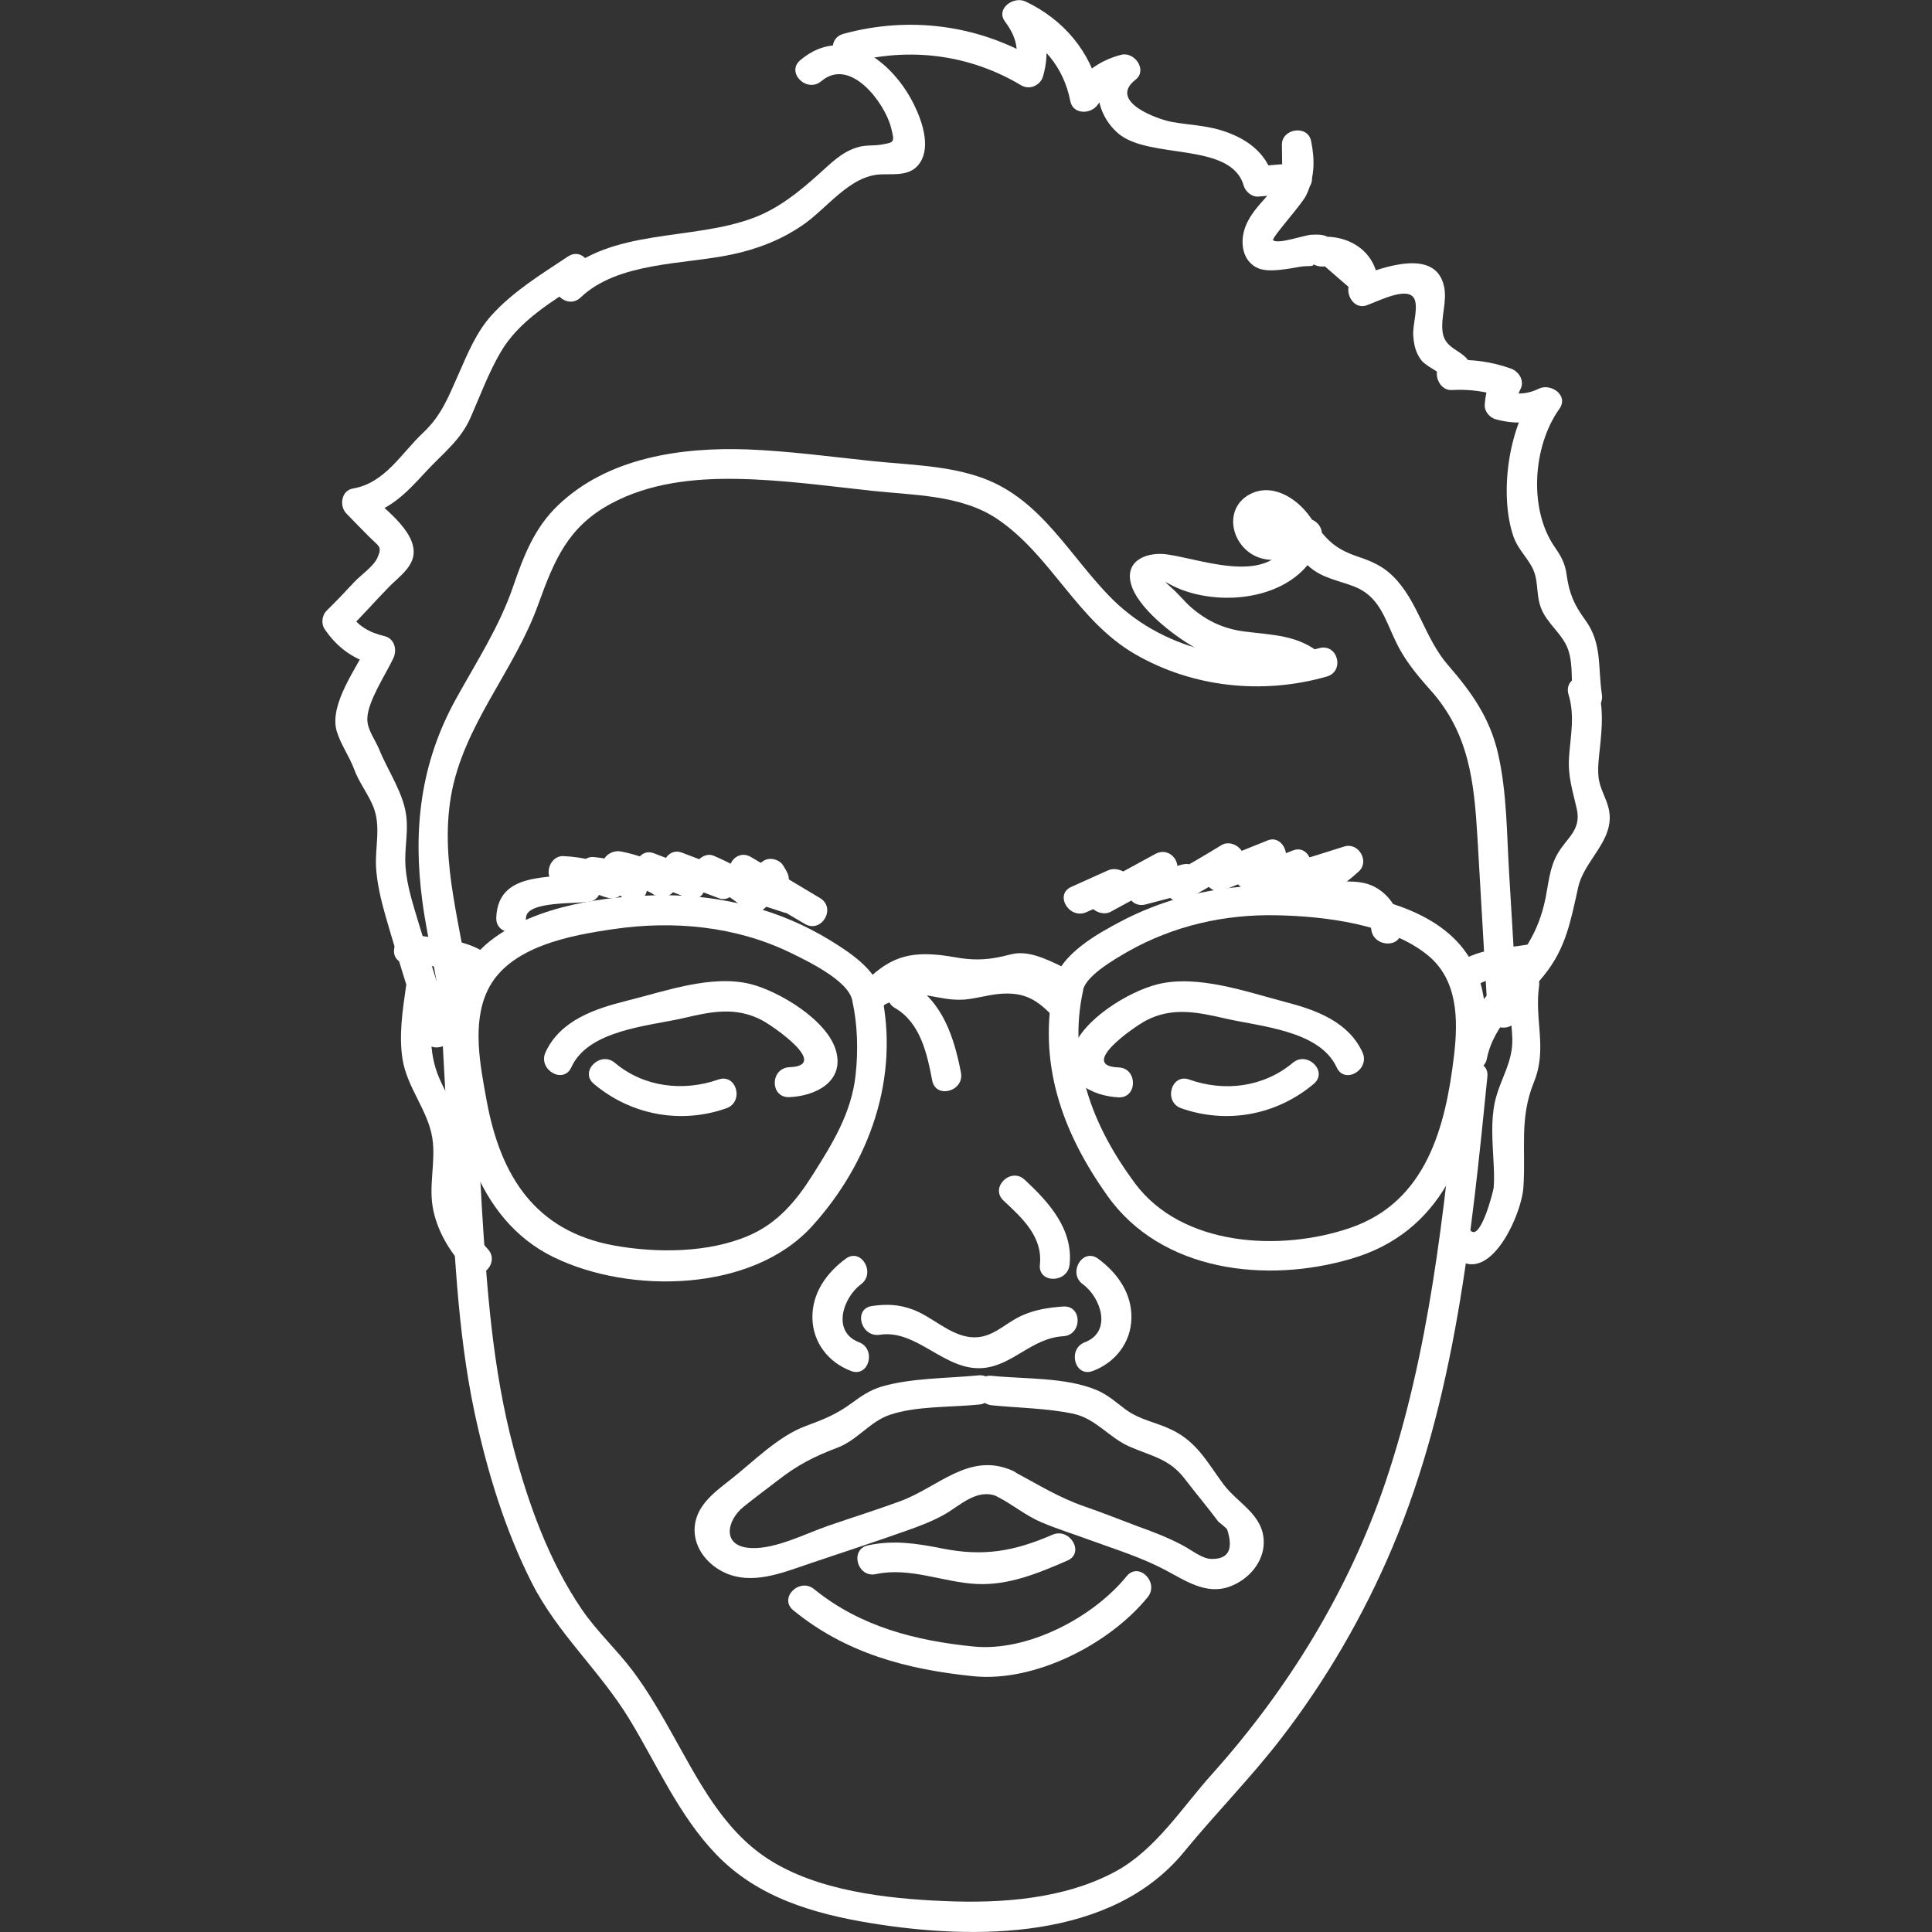 <?xml version="1.0" encoding="utf-8"?>
<!-- Generator: Adobe Illustrator 19.0.0, SVG Export Plug-In . SVG Version: 6.00 Build 0)  -->
<svg version="1.1" id="Layer_1" xmlns="http://www.w3.org/2000/svg" xmlns:xlink="http://www.w3.org/1999/xlink" x="0px" y="0px"
	 viewBox="0 0 800 800" style="enable-background:new 0 0 800 800;" xml:space="preserve">
<rect x="0" y="0" width="800" height="800" fill="#333333" stroke="none"/>
<style type="text/css">
	.st0{fill:#FFFFFF;}
</style>
<path id="XMLID_276_" class="st0" d="M240.4,123.2c15.5-14.8,42.7-13.6,62.5-17.8c10.5-2.2,20.2-5.9,29.2-12
	c10.4-7,19.7-20.8,32.8-21.2c5.9-0.2,12.4,0.8,16.1-4.9c4.4-6.7,0.8-17.2-2.4-23.7c-8.5-17.7-28.9-34.2-47.2-18.7
	c-6.1,5.1,2.7,13.8,8.7,8.7c12.1-10.2,26.2,9.1,28.8,19c1.7,6.6,1.4,6.3-4.1,7.3c-3.1,0.5-6.3,0.1-9.4,1
	c-6.9,1.9-11.5,6.9-16.7,11.5c-7.9,7.1-16.4,13.9-26.4,17.7c-26,9.9-59.2,4-80.7,24.5C225.9,119.9,234.7,128.6,240.4,123.2
	L240.4,123.2z"/>
<path id="XMLID_275_" class="st0" d="M352.5,25.9c24-6.5,48.9-3.4,70.3,9.4c3.5,2.1,8,0.1,9.1-3.7c3-10.4,1.4-20.1-5.1-28.8
	c-2.8,2.8-5.6,5.6-8.4,8.4c13.1,6.2,22,16.3,24.8,30.7c1.1,5.6,8.5,5.5,11.3,1.5c3.2-4.6,7.5-7.1,12.7-8.5c-2-3.4-4-6.9-6-10.3
	c-10.3,8.1-7.3,22.9,1.9,30.7c12.9,10.9,46.7,3.3,51.9,21.6c0.7,2.4,3.3,4.7,6,4.5c5.4-0.4,10.7-0.9,16.1-1.3
	c3.3-0.3,6.2-2.6,6.2-6.2c-0.1-4.6-0.1-9.1-0.2-13.7c-4,0.5-8.1,1.1-12.1,1.6c3.2,15.9-10.3,19.6-15.2,31.8c-2,5-2,11.9,2.5,15.8
	c3.4,3,7.8,2.7,12,2.3c2.8-0.3,5.6-0.8,8.4-1.3c3.2-0.5,7.1,0.5,4.1-2.3c-0.5-2-1.1-4-1.6-6c-0.1,0.2-0.1,0.4-0.2,0.6
	c-1.7,5,3.4,8.2,7.6,7.6c3.3,2.8,6.5,5.7,9.8,8.5c-0.8,4.2,2.8,9.4,7.6,7.6c5.5-2,18.3-8.7,20-1.7c1,4.2-1.1,9.9-0.8,14.3
	c0.3,3.8,0.9,6.9,3.3,10.1c2.1,2.8,8.3,5,9.7,7.7c0-2.1,0-4.2,0-6.2c-0.1-0.2-0.2-0.4-0.2-0.6c-5.7,2.5-2.7,11.8,3.1,11.5
	c7.5-0.4,14.2,0.5,21.3,3c-1.2-3-2.5-6-3.7-9.1c-2.6,4-3.6,7.5-3.9,12.2c-0.2,2.7,2,5.3,4.5,6c8.8,2.4,16,1.6,24.2-2.1
	c-2.8-2.8-5.6-5.6-8.4-8.4c-10.6,14.8-14.3,41.9-8.4,59.1c1.6,4.6,4.8,7.7,7.2,11.8c3.5,5.7,1.9,11.4,4.1,17.5
	c2.4,6.7,9.2,11,11.4,17.7c2.2,6.6,1,14.7,2,21.6c1.2,7.8,13.1,4.5,11.9-3.3c-1.7-11.3,0.2-21.1-6.9-30.8
	c-4.6-6.3-6.6-10.9-7.7-18.7c-0.6-4.7-2.3-7.7-5-11.6c-10.7-15.5-9.1-41.5,2-57.1c4-5.6-3.5-10.7-8.4-8.4c-4.9,2.4-9.8,2.7-14.7,0.8
	c1.5,2,3,4,4.5,6c0.7-2,1.4-4,2.2-6c2.3-3.6-0.1-7.8-3.7-9.1c-8.2-2.9-16-3.9-24.6-3.5c1,3.8,2.1,7.7,3.1,11.5
	c2.2-1,3.3-1.9,4.7-3.9c1.3-1.8,1-4.4,0-6.2c-3-5.7-10.3-5.7-11.4-12.7c-1-6.3,2-12.9,0.5-19.4c-3.6-15.8-25.2-7.7-35.3-4
	c2.5,2.5,5.1,5.1,7.6,7.6c2.8-15.5-10.3-25.8-25-23.7c2.5,2.5,5.1,5.1,7.6,7.6c0.1-0.2,0.1-0.4,0.2-0.6c0.7-2-0.1-4.6-1.6-6
	c-2.5-2.4-5.1-2.2-8.4-2.1c-3.1,0.2-13.6,4-15.8,2.3c-1-0.8,11.8-14.7,13.7-18.7c3.5-7.3,3.6-14.6,2-22.4
	c-1.4-6.9-12.2-5.2-12.1,1.6c0.1,4.6,0.1,9.1,0.2,13.7c2.1-2.1,4.1-4.1,6.2-6.2c-5.4,0.4-10.7,0.9-16.1,1.3c2,1.5,4,3,6,4.5
	c-2.9-10.5-11.5-16.3-21.6-19.4c-6.6-2-13.5-2.2-20.2-3.4c-6.1-1.1-26.6-8.5-15.1-17.5c5.1-4-0.5-11.8-6-10.3
	c-8.7,2.3-15,6.8-20.1,14.2c3.8,0.5,7.5,1,11.3,1.5C451.7,21.4,440.3,8,424.6,0.6c-4.9-2.3-12.5,3-8.4,8.4c4.6,6.2,6,11.7,3.8,19.3
	c3-1.2,6-2.5,9.1-3.7c-24.2-14.4-52.7-18-79.8-10.6C341.5,16.1,344.8,28,352.5,25.9L352.5,25.9z"/>
<path id="XMLID_274_" class="st0" d="M649.5,287.6c2.7,8.9,0.8,17,0.2,26c-0.5,8.1,1.5,13.7,3.2,21.3c2,9-4.2,11.9-8.1,18.9
	c-3.1,5.5-3.6,11.9-4.8,18c-3.1,15.1-9.6,23.6-19.7,35c-7.4,8.3-14.3,17-16.5,28.2c-1.5,7.8,10.4,11.1,11.9,3.3
	c2.9-14.4,14.9-23.5,23.7-34.5c9.1-11.3,11-22.6,14.1-36.4c2.5-11.3,15-19.3,12.8-31.7c-0.9-5-3.9-8.9-4.4-14.1
	c-0.4-3.9,0.2-8.1,0.6-12c0.9-8.8,1.6-16.6-1.1-25.3C659.1,276.7,647.2,279.9,649.5,287.6L649.5,287.6z"/>
<path id="XMLID_273_" class="st0" d="M625.4,405.1c-1.2,8.5,0.4,15.9,0.8,24.4c0.5,10.3-5.1,17.3-7.2,26.8c-1.7,7.9-1,16-0.6,24
	c0.2,3.8,0.4,7.7,0.1,11.5c-0.1,1.2-5.5,22.7-9.7,17.6c-5.1-6.1-13.8,2.7-8.7,8.7c15.1,18.2,29.9-14.4,30.7-26.4
	c1.1-15.8-1.8-28.5,4.4-43.7c5.6-13.8,0.1-25.6,2.1-39.7C638.3,400.6,626.5,397.2,625.4,405.1L625.4,405.1z"/>
<path id="XMLID_272_" class="st0" d="M235.2,106.2c-11,7.3-22.8,14.5-31.7,24.4c-6.2,6.9-9.7,15.4-13.4,23.8
	c-4.3,9.6-7.1,17.4-14.8,24.7c-9.2,8.6-15.8,20.9-29.2,23.2c-4.8,0.8-5.7,7.2-2.7,10.3c3,3.1,6,6.2,9,9.2c4.5,4.6,6.1,4.3,3.8,9.3
	c-1.6,3.5-6.9,7.1-9.6,10c-3.7,4-7.4,7.9-11.3,11.7c-1.9,1.8-2.4,5.2-1,7.5c5.4,8.1,12.5,13,21.9,15.3c-1.2-3-2.5-6-3.7-9.1
	c-4.5,9.7-16.3,24.9-13.1,36.2c1.6,5.4,5.2,10.4,7.2,15.7c2,5.6,5.8,10.2,8,15.7c3.2,8,0.7,16.5,1.1,24.8c0.4,7,2.1,13.9,4,20.6
	c4.8,16.7,10.2,33.3,15.3,49.9c2.3,7.6,14.3,4.3,11.9-3.3c-4.5-14.6-9-29.1-13.5-43.7c-2.3-7.7-4.9-15.5-5.5-23.6
	c-0.5-6.8,1.1-13.5,0.4-20.2c-0.9-9.8-7.6-19.2-11.2-28.1c-1.9-4.6-5.1-8.3-5-13c0.2-7.3,7.8-18.5,10.8-25c1.6-3.4,0.5-8.1-3.7-9.1
	c-6.3-1.5-10.9-4.1-14.6-9.6c-0.3,2.5-0.6,5-1,7.5c6.1-5.9,11.6-12.3,17.6-18.4c3.5-3.6,9.2-7.5,10-13c1.4-10.2-13.3-20.1-19.4-26.3
	c-0.9,3.4-1.8,6.9-2.7,10.3c11.7-2,19.1-9.7,26.8-18.1c7-7.7,14.8-13.3,19-23c3.9-8.9,7.4-18.4,12.3-26.8
	c7.6-13.2,21.6-21.3,34-29.4C248.1,112.5,241.9,101.8,235.2,106.2L235.2,106.2z"/>
<path id="XMLID_271_" class="st0" d="M168.1,408.6c-1.4,9.9-3,20.1-1.4,30.1c1.9,11.7,10.4,20.9,12.3,32.4
	c1.6,10.1-1.8,20.2,0.5,30.4c2.1,9.4,7.2,17.4,13.7,24.3c5.5,5.8,14.2-2.9,8.7-8.7c-7.1-7.6-11.2-16.1-11.3-26.7
	c-0.1-8.1,2.2-15.7,0.2-23.9c-1.7-7.1-5.9-13.1-8.8-19.8c-5-11.4-3.7-22.9-2-34.9C181.1,404.1,169.2,400.8,168.1,408.6L168.1,408.6z
	"/>
<path id="XMLID_270_" class="st0" d="M546.2,268.4c-29.6,8.3-63.1,1.8-85.4-20.1c-17.5-17.3-29.1-41.1-53.5-50.2
	c-14.5-5.4-31-5.6-46.3-7.2c-17.1-1.8-34.1-4.1-51.3-4.8c-27.5-1-58,3.3-78.7,23.2c-9.8,9.4-14.2,21-18.5,33.5
	c-5.8,16.9-15.2,31.2-23.8,46.8c-14.6,26.5-17.8,53.9-13.8,83.7c2.3,17.4,7.1,33.8,8,51.3c1,18.5,2,36.9,3.1,55.4
	c2.1,35,3.2,70.5,10.5,104.9c5.2,24.2,12.5,48.4,23.7,70.5c10.7,21.1,28.1,36.3,40.3,56.3c11.6,19,20.5,40,36.1,56.2
	c17.2,17.9,40.5,24.6,64.4,28.5c42.7,6.9,99.3,7.1,129.3-29.6c13.1-16,27.7-30.7,40.3-47.1c18.5-24,34.1-50.9,45.9-78.8
	c26-61.5,32.8-129.3,39.4-195.1c0.8-7.9-11.6-7.8-12.3,0c-5.7,56.6-11.7,114.3-30.1,168.5c-15.2,44.6-40.3,85.4-71.7,120.4
	c-12.4,13.8-23.3,31.3-40,40.3c-21.2,11.4-47.1,13.2-70.7,12.2c-23.9-1-52.8-4.2-73.3-17.6c-18.5-12.1-28.6-32.3-39.1-51
	c-5.2-9.3-10.5-18.5-16.9-27c-6.6-8.7-14.7-16.1-20.9-25.2c-13.6-20-22-43.4-28.2-66.6c-8.8-33-11.1-66.3-13.2-100.2
	c-1.8-29.2-1.7-59-5-88.1c-3.1-27.6-12.5-53.3-7.8-81.6c5-29.5,26.3-52,36.2-79.7c6.6-18.2,12.2-32,30-41.6
	c15.9-8.6,34.3-10.6,52.1-10.3c18.7,0.3,37.3,2.9,55.8,4.9c17.3,1.9,37,1.6,52,11.6c22.5,15.1,33.1,42.1,57.1,56
	c23.9,13.9,52.9,16.9,79.3,9.4C557.1,278.1,553.9,266.2,546.2,268.4L546.2,268.4z"/>
<path id="XMLID_269_" class="st0" d="M546.8,270.7c-9.3-7.8-19.8-7.7-31.4-9.2c-8.7-1.1-15.8-4.4-22.4-10.2
	c-2.8-2.5-5.1-5.5-7.9-7.9c-4.6-4.1-1.9-1.9,1.8-0.2c20.7,9.3,53.9,4.1,60.3-20.6c1.3-5.1-4.4-9.8-9.1-7c-3,2.8-6.4,3-10.4,0.6
	c3,2.3,5.3,5.1,6.9,8.5c2.6,3.6,4.4,7.3,7.8,10.2c5.3,4.5,11.9,5.5,18.2,7.9c10.4,4,12.8,13.2,17.1,22.3c3.6,7.8,8.7,14,14.4,20.4
	c16.3,18.1,18.3,38.2,19.7,61.6c1.4,24.2,2.8,48.3,4.2,72.5c0.5,7.9,12.8,7.9,12.3,0c-1.1-19.3-2.2-38.7-3.4-58
	c-1-16.5-0.9-33.5-4.6-49.6c-3.4-14.8-11-25.4-20.7-36.6c-9.7-11.1-12.5-26.8-22.9-36.9c-4.1-4.1-9-6.2-14.4-8
	c-10.7-3.6-13.7-7.9-20-16.7c-5.5-7.7-15.9-14.2-25.2-8.9c-7.8,4.4-8.3,14.2-2.9,20.9c7.8,9.6,21.1,6.2,30.2,0.7c-3-2.3-6-4.6-9.1-7
	c-6.3,24.4-35.7,12.5-51.8,10.1c-7.7-1.2-17.6,1.9-15.3,11.7c2.4,10.1,17.4,21.6,26.1,26.6c5.7,3.3,11.9,5.1,18.4,6
	c8.4,1.1,18.3,0.1,25.1,5.9C544.1,284.5,552.9,275.8,546.8,270.7L546.8,270.7z"/>
<path id="XMLID_268_" class="st0" d="M313.9,364.9c0.4,0.8,0.8,1.5,1.3,2.3c1.5,2.8,5.7,4,8.4,2.2c2.9-1.9,3.9-5.4,2.2-8.4
	c-0.4-0.8-0.8-1.5-1.3-2.3c-1.5-2.8-5.7-4-8.4-2.2C313.2,358.3,312.2,361.9,313.9,364.9L313.9,364.9z"/>
<path id="XMLID_267_" class="st0" d="M339.6,371.9c-9.5-5.7-19-11.4-28.6-17c-6.9-4.1-12.9,6.4-6.2,10.7c6.1,3.9,12.2,7.7,18.4,11.6
	c1.6-3.8,3.2-7.5,4.8-11.3c-5.9-2-11.8-3.7-17.8-5.4c-5.5-1.5-9.3,4.4-7,9.1c1.8,3.6,2.1,4,5.1,6.7c2.9-2.9,5.8-5.8,8.7-8.7
	c-6.6-5.8-13.5-9.9-21.6-13.3c-4.2-1.7-9.3,3.5-7.6,7.6c1.9,4.6,3.8,7.3,8.4,9.5c1.6-3.8,3.2-7.5,4.8-11.3
	c-6.3-2.4-12.5-4.7-18.8-7.1c-5.4-2-9.3,4.7-7,9.1c2.1,4,4.6,6.5,8.2,9.2c1.6-3.8,3.2-7.5,4.8-11.3c-5.8-2.2-11.7-4.5-17.5-6.7
	c-5.6-2.1-9,4.7-7,9.1c1.8,3.8,4.1,6,7.5,8.4c2.1-3.6,4.2-7.1,6.2-10.7c-6.4-3.6-12.8-6-20.1-7.5c-4.4-0.9-9.1,2.8-7.6,7.6
	c1.8,5.7,4.5,9.1,9.5,12.4c6.6,4.5,12.5-6,6.2-10.7c-6.1-4.4-12-6.3-19.4-7c-6-0.6-7.3,6.9-4.4,10.5c2.9,3.7,5.8,5.3,10.3,6.4
	c6.5,1.7,11.3-8.1,4.8-11.3c-7.7-3.7-14.9-5.6-23.4-6c-5.9-0.3-8.7,8.9-3.1,11.5c3.3,1.1,6,3,8.2,5.7c0.9-3.4,1.8-6.9,2.7-10.3
	c-13.3,2.8-34.9-0.9-35.6,18.6c-0.3,7.9,12,7.9,12.3,0c0.3-7.1,21.4-5.6,26.6-6.7c4.7-1,5.7-7.1,2.7-10.3c-3.3-3.5-6.3-5.7-10.7-7.7
	c-1,3.8-2.1,7.7-3.1,11.5c6.6,0.3,11.2,1.4,17.2,4.3c1.6-3.8,3.2-7.5,4.8-11.3c-1.6-1.1-3.2-2.2-4.8-3.2c-1.5,3.5-2.9,7-4.4,10.5
	c5.3,0.5,9.1,2.3,13.2,5.3c2.1-3.6,4.2-7.1,6.2-10.7c-1.3-1.7-2.5-3.4-3.8-5c-2.5,2.5-5.1,5.1-7.6,7.6c6.2,1.3,11.6,3.2,17.1,6.3
	c7,3.9,12.8-6.2,6.2-10.7c-1-1.3-2.1-2.6-3.1-3.9c-2.3,3-4.6,6-7,9.1c5.8,2.2,11.7,4.5,17.5,6.7c7.1,2.7,9.8-7.4,4.8-11.3
	c-1.3-1.6-2.5-3.2-3.8-4.8c-2.3,3-4.6,6-7,9.1c6.3,2.4,12.5,4.7,18.8,7.1c6.5,2.5,11.1-8.3,4.8-11.3c-0.9-0.7-1.8-1.4-2.8-2.1
	c-2.5,2.5-5.1,5.1-7.6,7.6c6.1,2.5,11.2,5.7,16.2,10.1c5.9,5.2,14.6-3.4,8.7-8.7c-1.1-1.4-2.1-2.8-3.2-4.2c-2.3,3-4.6,6-7,9.1
	c6,1.6,11.9,3.4,17.8,5.4c6.8,2.3,10.5-7.7,4.8-11.3c-6.1-3.9-12.2-7.7-18.4-11.6c-2.1,3.6-4.2,7.1-6.2,10.7
	c9.5,5.7,19,11.4,28.6,17C340.2,386.6,346.4,376,339.6,371.9L339.6,371.9z"/>
<path id="XMLID_266_" class="st0" d="M449.9,377.7c5-2.3,10.1-4.5,15.1-6.8c-2.8-2.8-5.6-5.6-8.4-8.4c-1.7,2.2-3.3,4.4-5,6.6
	c-4,5.2,3.5,11.1,8.4,8.4c8.2-4.5,16.4-8.9,24.6-13.4c-2.5-3.2-5-6.5-7.5-9.7c-2.9,3.3-5.8,6.6-8.7,9.8c-4,4.5-0.2,12,6,10.3
	c6.1-1.6,12.2-3.2,18.3-4.8c-2-3.4-4-6.9-6-10.3c-0.9,1.1-1.8,2.2-2.7,3.3c-4.3,5.2,1,13.3,7.5,9.7c6.9-3.8,13.7-7.8,20.4-11.9
	c-2.8-2.8-5.6-5.6-8.4-8.4c-2.1,2.9-3.5,5.6-4.7,9c-1.5,4.2,3.3,9.3,7.6,7.6c7.3-2.9,14.6-5.9,21.9-8.8c-2-3.4-4-6.9-6-10.3
	c-3,3-6,6-9,8.9c-5.3,5.3,1.4,12.3,7.5,9.7c3.1-1.3,6.2-2.7,9.3-4c-2.5-3.2-5-6.5-7.5-9.7c-2.3,2.6-4.6,5.2-6.9,7.8
	c-4.5,5,1.3,13.6,7.5,9.7c5.1-3.2,10.1-5.8,15.7-8c-2.3-3-4.6-6-7-9.1c-0.9,1.9-1.7,3.9-2.6,5.8c-2,4.6,1.4,10.8,7,9.1
	c7.9-2.5,15.9-5,23.8-7.4c-2-3.4-4-6.9-6-10.3c-5.4,5-11,8.1-18,10.3c-6.3,2-5.6,12.7,1.6,12.1c4.4-0.3,8.4-1,12.7-2.1
	c-2.5-2.5-5.1-5.1-7.6-7.6c0.2,0,0.3,0,0.5,0.1c-3.9,2.9-4.2,10.1,1.5,11.3c7,1.5,21.8-2.2,23,8.6c0.9,7.8,13.2,7.9,12.3,0
	c-0.7-6.4-2.8-11.6-8-15.7c-7.8-6.1-15.2-3-24.1-4.9c0.5,3.8,1,7.5,1.5,11.3c3.1-2.3,4.5-3.5,5.2-7.4c0.8-4.5-2.7-8.9-7.6-7.6
	c-3,1-6.2,1.6-9.4,1.7c0.5,4,1.1,8.1,1.6,12.1c9-2.8,16.5-7.1,23.4-13.5c4.5-4.2-0.2-12.1-6-10.3c-7.9,2.5-15.9,5-23.8,7.4
	c2.3,3,4.6,6,7,9.1c0.9-1.9,1.7-3.9,2.6-5.8c1.9-4.3-1.4-11.2-7-9.1c-6.6,2.5-12.7,5.4-18.7,9.2c2.5,3.2,5,6.5,7.5,9.7
	c2.3-2.6,4.6-5.2,6.9-7.8c4.9-5.5-1.2-12.4-7.5-9.7c-3.1,1.3-6.2,2.7-9.3,4c2.5,3.2,5,6.5,7.5,9.7c3-3,6-6,9-8.9
	c4.1-4.1-0.1-12.7-6-10.3c-7.3,2.9-14.6,5.9-21.9,8.8c2.5,2.5,5.1,5.1,7.6,7.6c0.8-2.3,1.9-4.3,3.5-6c3.8-5.1-3.5-11.5-8.4-8.4
	c-6.7,4.1-13.5,8.1-20.4,11.9c2.5,3.2,5,6.5,7.5,9.7c0.9-1.1,1.8-2.2,2.7-3.3c3.8-4.6,0.3-12-6-10.3c-6.1,1.6-12.2,3.2-18.3,4.8
	c2,3.4,4,6.9,6,10.3c2.9-3.3,5.8-6.6,8.7-9.8c4.6-5.2-1.2-13.1-7.5-9.7c-8.2,4.5-16.4,8.9-24.6,13.4c2.8,2.8,5.6,5.6,8.4,8.4
	c1.7-2.2,3.3-4.4,5-6.6c4.2-5.5-3.6-10.6-8.4-8.4c-5,2.3-10.1,4.5-15.1,6.8C436.4,370.3,442.7,380.9,449.9,377.7L449.9,377.7z"/>
<path id="XMLID_265_" class="st0" d="M326.8,454.3c10.7-0.4,22.9-6.3,19.4-19.1c-3.5-12.8-23.6-24.7-35.3-27.7
	c-16.3-4.1-35.6,3-51.4,6.9c-13.2,3.3-27.5,8.1-33.6,21.3c-3.3,7.2,7.4,13.5,10.7,6.2c7-15.4,31.8-17,46.3-20.3
	c11.5-2.7,21.7-4.9,32.7,0.9c5,2.7,28.2,18.8,11.3,19.4C318.8,442.3,318.8,454.6,326.8,454.3L326.8,454.3z"/>
<path id="XMLID_264_" class="st0" d="M245.9,448.8c15.3,12.9,36,16.8,54.9,10.1c7.4-2.6,4.2-14.5-3.3-11.9
	c-14.6,5.1-30.9,3.2-42.9-6.9C248.6,435,239.8,443.7,245.9,448.8L245.9,448.8z"/>
<path id="XMLID_263_" class="st0" d="M463.2,442c-16.9-0.6,6.2-16.7,11.3-19.4c10.8-5.7,21.3-3.5,32.7-0.9
	c14.6,3.4,39.2,4.9,46.3,20.3c3.3,7.2,13.9,0.9,10.7-6.2c-5.8-12.7-19.2-17.6-32-20.9c-16-4.2-36.4-11.5-53-7.3
	c-11.9,3-30.8,14.5-35,26.9c-4.5,13.1,8.1,19.4,19.1,19.9C471.1,454.6,471.1,442.3,463.2,442L463.2,442z"/>
<path id="XMLID_262_" class="st0" d="M535.3,440.1c-12.1,10.1-28.3,12.1-42.9,6.9c-7.5-2.6-10.7,9.3-3.3,11.9
	c19,6.7,39.6,2.8,54.9-10.1C550.1,443.7,541.3,435,535.3,440.1L535.3,440.1z"/>
<path id="XMLID_261_" class="st0" d="M370.6,417.4c10.5,6.1,13.3,18.9,15.4,30c1.5,7.8,13.4,4.5,11.9-3.3
	c-2.8-14.5-7.6-29.5-21.1-37.3C369.9,402.7,363.7,413.4,370.6,417.4L370.6,417.4z"/>
<path id="XMLID_260_" class="st0" d="M350.2,521.2c-8,5.9-14,14.3-13.8,24.6c0.2,10.2,6.7,18.4,16,21.9c7.4,2.8,10.6-9.1,3.3-11.9
	c-11.4-4.4-6.6-18.5,0.8-24C362.8,527.2,356.6,516.5,350.2,521.2L350.2,521.2z"/>
<path id="XMLID_259_" class="st0" d="M448.4,531.8c7.4,5.4,12.3,19.6,0.8,24c-7.3,2.8-4.2,14.7,3.3,11.9c9.3-3.5,15.8-11.7,16-21.9
	c0.2-10.3-5.8-18.7-13.8-24.6C448.2,516.5,442,527.2,448.4,531.8L448.4,531.8z"/>
<path id="XMLID_258_" class="st0" d="M364.3,552.7c15.3-2.4,26.7,14.9,42.4,13.8c12.6-0.9,20.3-12.4,33.6-13.2
	c7.9-0.5,7.9-12.8,0-12.3c-5.8,0.4-11.3,1.2-16.6,3.5c-8.3,3.5-13.4,11-23.6,8.9c-7.8-1.6-14.6-8.3-22-11.1
	c-5.9-2.2-10.9-2.4-17.1-1.5C353.2,542,356.5,553.9,364.3,552.7L364.3,552.7z"/>
<path id="XMLID_257_" class="st0" d="M405.2,569.5c-13.1,1.3-27.6,1-40.3,4.7c-4.6,1.4-8.3,3.9-12.1,6.7c-6.3,4.7-11.9,6.9-19.2,9.6
	c-11.6,4.3-21.9,15-31.5,22.5c-6.8,5.3-14.3,10.9-14.5,20.3c-0.1,8,5.6,14.8,12.7,18c10.9,4.9,22.8,0.3,33.3-3.3
	c14.1-4.8,28.4-9.4,42.4-14.4c5.1-1.8,10.3-3.8,15.1-6.5c6.5-3.7,13.6-11.1,22-7.4c7.2,3.2,13.5-7.4,6.2-10.7
	c-17.9-8-30.7,6.8-46.5,12.6c-9.8,3.6-19.7,6.7-29.6,10.1c-9.6,3.3-22.2,9.9-32.4,9.3c-12.2-0.7-9.8-11.5-3-17
	c4.6-3.7,9.3-7.2,14-10.8c8.6-6.7,15.1-10,25.1-13.8c8.1-3.1,13.3-10.7,21.4-13.5c11.1-3.8,25.3-3.1,37-4.3
	C413,581.1,413.1,568.8,405.2,569.5L405.2,569.5z"/>
<path id="XMLID_256_" class="st0" d="M410.7,581.9c11,1.1,22.8,1.2,33.7,3.5c9.4,2,14.8,9.9,23.3,13.6c9.1,4,16.6,5,23,13.5
	c4.5,5.9,9.5,11.8,13.8,17.6c1.3,1,2.5,2,3.6,3.1c2.8,8.5,0.5,12.6-6.8,12.3c-3.7-0.2-8-3.7-11.2-5.4c-6.3-3.4-12.6-5.8-19.3-8.2
	c-7.2-2.7-14.4-5.6-21.7-8.1c-11-3.8-19.7-9.4-29.8-14.7c-7-3.7-13.3,7-6.2,10.7c6.2,3.2,11.5,7.7,18,10.5
	c6.6,2.8,13.4,4.9,20.2,7.4c10.4,3.8,21.4,7.2,31.2,12.4c8.3,4.4,16.9,10.4,26.6,6.9c7.8-2.8,14.3-10.1,14.2-18.6
	c-0.2-11.3-10.7-15.8-16.7-23.8c-6.6-8.9-10.8-17.4-21.3-22.5c-6.7-3.3-13.2-4-19.4-8.6c-3.8-2.9-7.3-6-11.8-7.9
	c-12.9-5.4-29.7-4.5-43.4-5.9C402.8,568.8,402.9,581.1,410.7,581.9L410.7,581.9z"/>
<path id="XMLID_255_" class="st0" d="M362.7,651.8c14.2-3,27.7,3.4,41.8,4.1c13.3,0.6,25.5-4.5,37.5-9.7c7.3-3.2,1-13.8-6.2-10.7
	c-15.9,6.9-28.6,9.1-45.6,5.7c-10.5-2.1-20.2-3.6-30.8-1.3C351.7,641.6,355,653.5,362.7,651.8L362.7,651.8z"/>
<path id="XMLID_254_" class="st0" d="M328.5,666.8c21.8,17.8,47,24.5,74.7,27.3c25.3,2.5,56.1-13.2,72-32.7c5-6.1-3.7-14.9-8.7-8.7
	c-14,17.2-41.1,31.3-63.3,29.1c-24-2.4-46.9-8.2-66-23.7C331.1,653,322.3,661.7,328.5,666.8L328.5,666.8z"/>
<path id="XMLID_253_" class="st0" d="M442.9,523.6c1.5-14.7-8.6-25.8-18.6-35.1c-5.8-5.4-14.6,3.3-8.7,8.7
	c7.7,7.2,16.2,14.9,15,26.4C429.7,531.5,442.1,531.5,442.9,523.6L442.9,523.6z"/>
<path id="XMLID_252_" class="st0" d="M365,417.4c6.2-6.7,11.2-10.6,21.1-10.3c5.3,0.2,10.7,2.3,16.1,2.7c4.9,0.4,8.9-0.4,13.6-1.2
	c9.4-1.6,15.1,1.4,23.6,5.2c-0.9-2.3-1.9-4.6-2.8-7c-7.2,33,3,61.7,22,88.4c22.3,31.4,65.8,36.4,101,26c37.5-11,49.5-44.1,54.3-79.5
	c2.3-16.5,2.8-34.8-7.9-48.7c-13-16.9-38.1-22.1-58-24.8c-28.8-4-57.9-0.3-83.8,13.3c-9.3,4.9-25.1,13.5-27.7,25.3
	c-1.7,7.7,10.2,11.1,11.9,3.3c1.3-6.1,12.8-12.7,18.5-16c19-10.8,40.2-15.6,62-15.1c19.7,0.4,46.8,3.7,62.5,16.7
	c12.3,10.2,12.4,26.6,10.7,41.2c-3.5,29.8-11.5,60.7-42.9,71.5c-29,10-69.8,7.8-89.3-18.5c-17.5-23.7-27.9-50.2-21.4-79.8
	c0.5-2.4-0.3-5.8-2.8-7c-6.8-3-15.1-8.2-22.8-8.4c-3.1-0.1-5.6,0.9-8.6,1.5c-6.6,1.4-12,1.4-18.7,0.2c-17.5-3.1-27-1.2-39.3,12.2
	C350.9,414.5,359.6,423.3,365,417.4L365,417.4z"/>
<path id="XMLID_251_" class="st0" d="M445.1,412.8c-12.4-13.5-21.7-15.3-39.3-12.2c-6.7,1.2-12.1,1.2-18.7-0.2
	c-2.9-0.6-5.5-1.6-8.6-1.5c-7.7,0.2-16,5.4-22.8,8.4c-2.6,1.1-3.4,4.5-2.8,7c2.2,9.9,2.5,20.6,1.4,30.7
	c-1.7,15.8-9.5,28.4-17.8,41.5c-6.8,10.8-14.6,20.1-26.6,25.2c-16.6,7.1-37.7,7.2-55.3,4.1c-33.1-5.9-47.4-29-53.1-60.1
	c-2.6-14.3-6.2-31.8,0.4-45.6c8.7-18.2,34.3-22.8,52.3-25.4c24.7-3.6,50.3-1.2,72.9,9.7c7.4,3.6,24.1,11.6,25.8,19.8
	c1.7,7.8,13.6,4.5,11.9-3.3c-2-9.5-13.5-16.9-21-21.5c-20.8-12.8-44.9-18.8-69.2-18.7c-23.2,0.1-52.8,4.1-71.6,18.9
	c-13.2,10.4-17.3,26.1-16.8,42.3c1.2,33.5,10.4,72.8,43.1,88.7c31.4,15.3,82.1,14.6,107-12.9c23.9-26.4,36.3-61.5,28.6-96.8
	c-0.9,2.3-1.9,4.6-2.8,7c7.4-3.3,13.6-7,21.9-5.7c5.4,0.9,9.7,2.1,15.3,1.7c4.8-0.4,9.3-1.8,14-2.3c10.9-1.1,16.3,2.4,23.2,9.8
	C441.8,427.4,450.5,418.6,445.1,412.8L445.1,412.8z"/>
<path id="XMLID_250_" class="st0" d="M610.4,408.8c7.1-5.5,18.5-4.6,27-6c7.8-1.3,4.5-13.2-3.3-11.9c-11.6,2-22.7,1.6-32.4,9.2
	C595.4,404.9,604.2,413.6,610.4,408.8L610.4,408.8z"/>
<path id="XMLID_51_" class="st0" d="M203.3,396.2c-9.7-7.6-20.8-7.2-32.4-9.2c-7.8-1.3-11.1,10.6-3.3,11.9c8.5,1.4,19.9,0.5,27,6
	C200.7,409.8,209.5,401.1,203.3,396.2L203.3,396.2z"/>
</svg>

